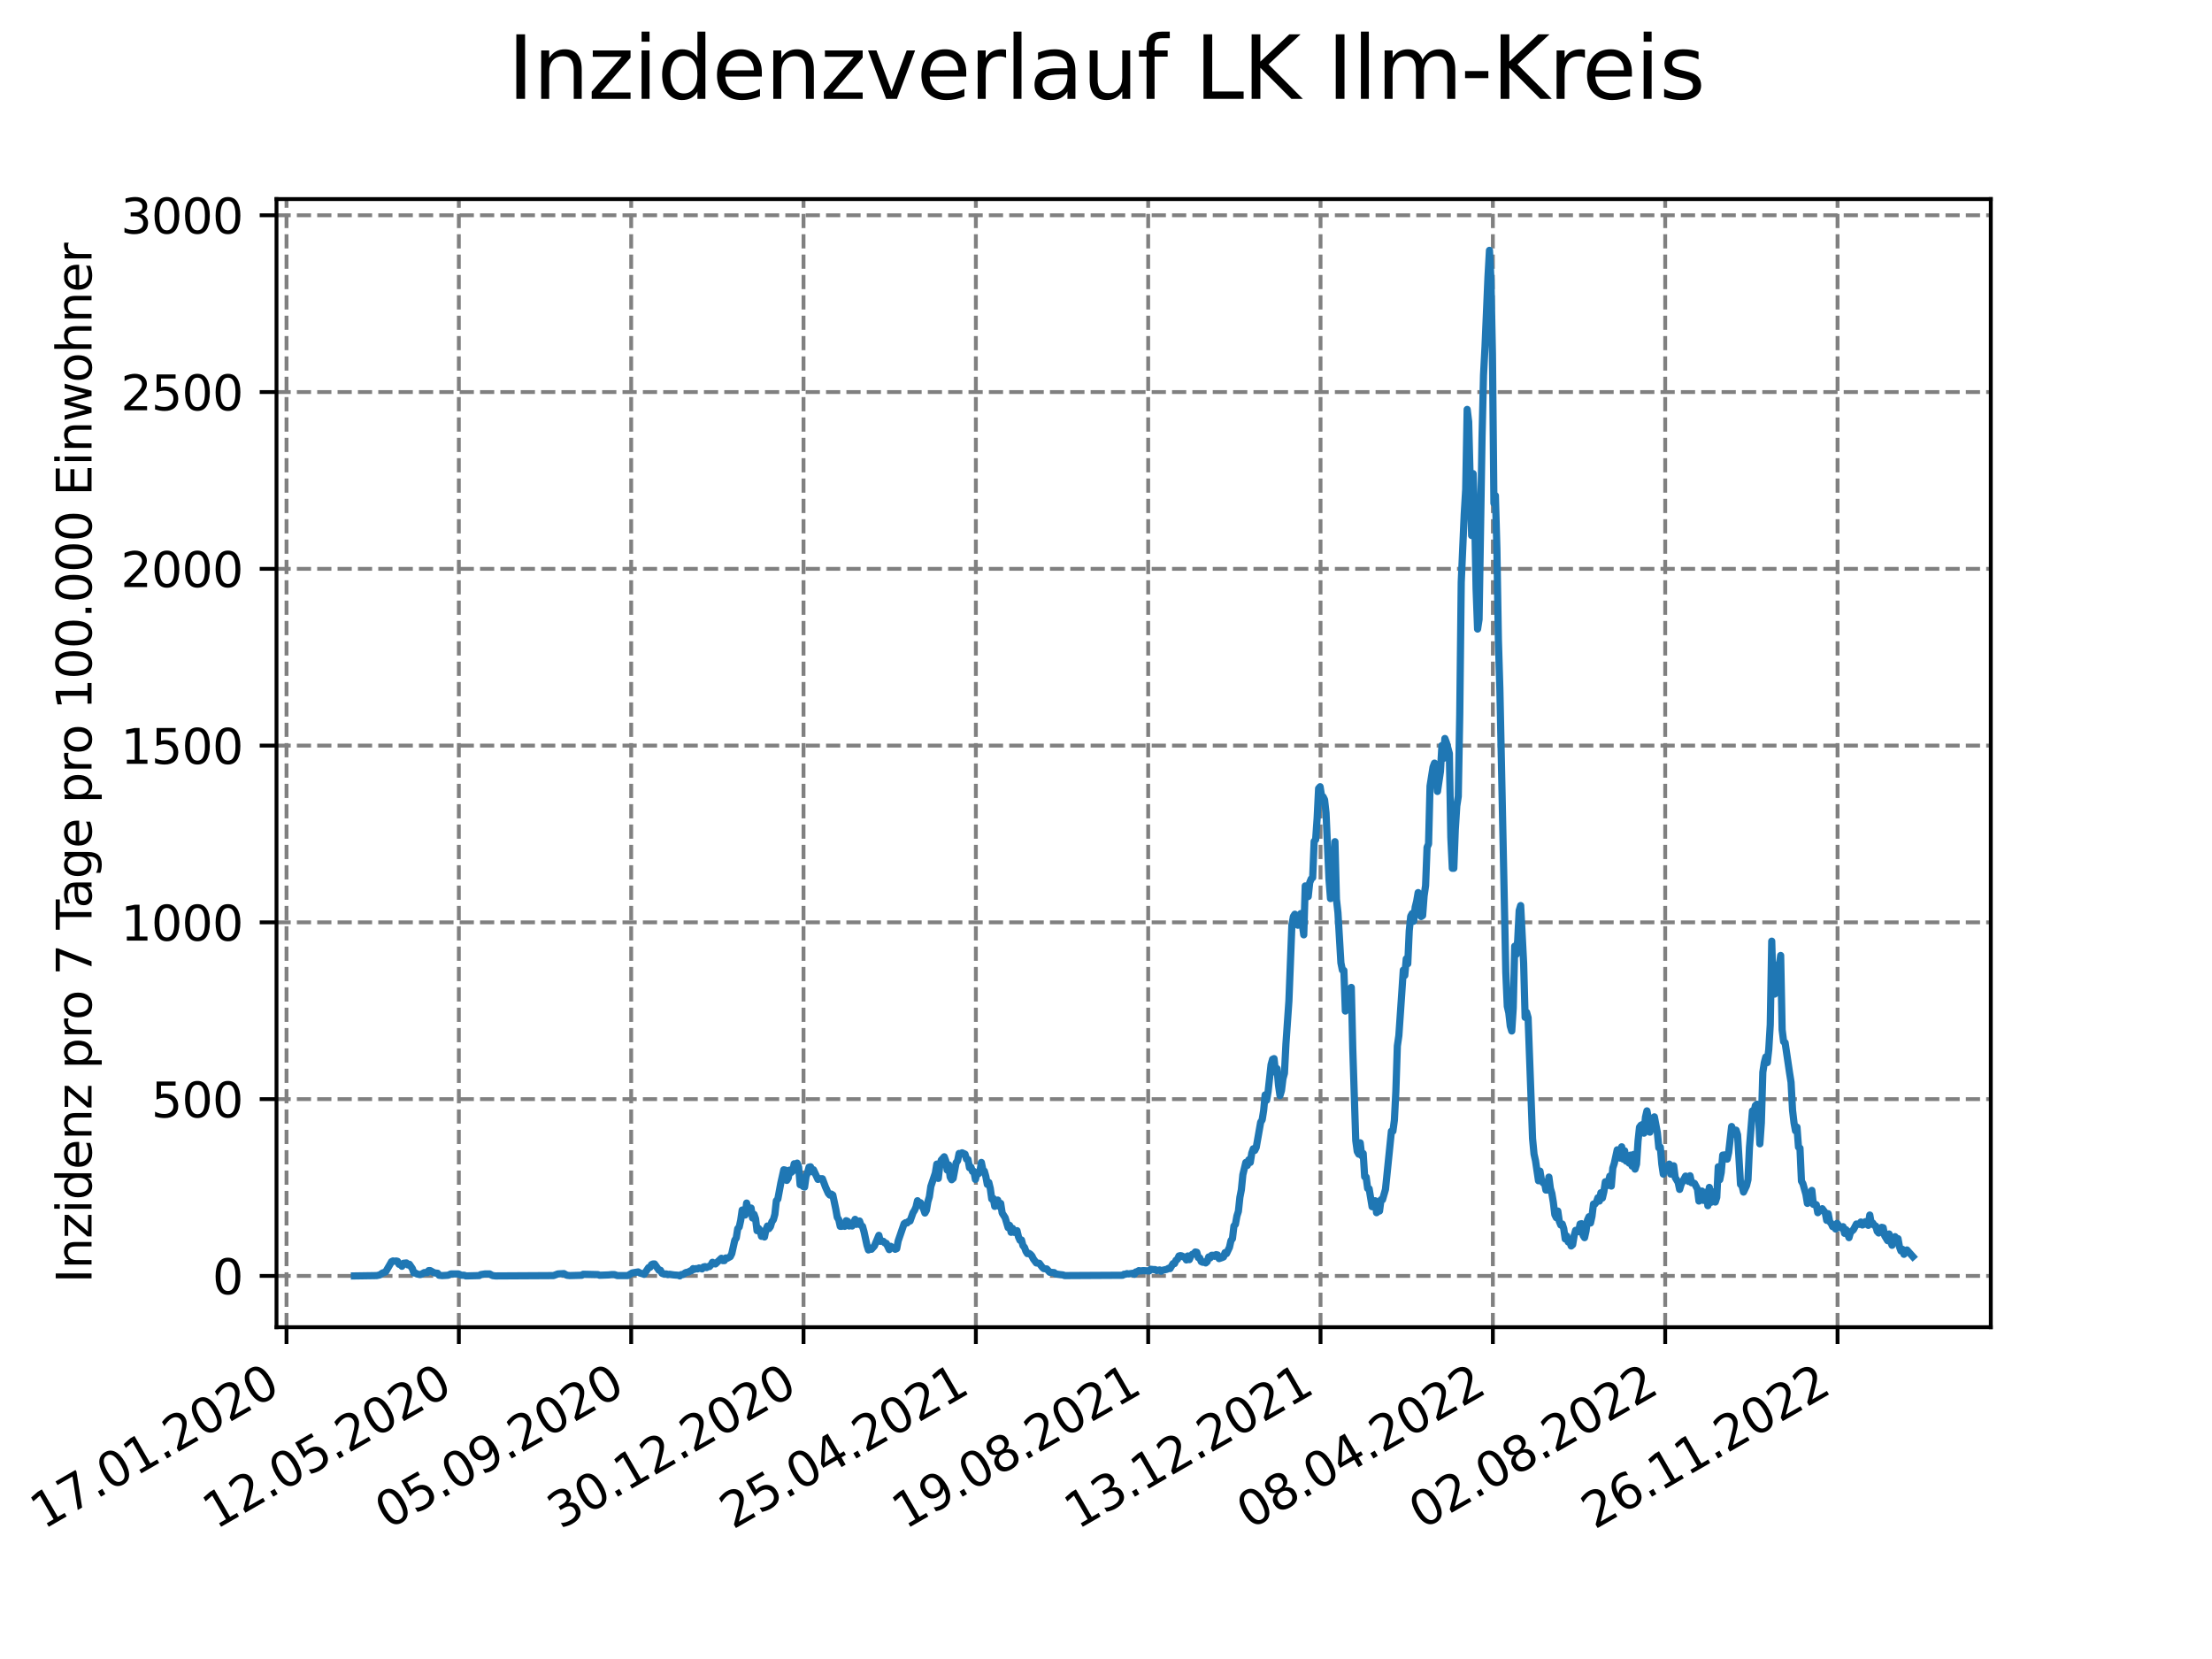 <?xml version="1.0" encoding="utf-8" standalone="no"?>
<!DOCTYPE svg PUBLIC "-//W3C//DTD SVG 1.1//EN"
  "http://www.w3.org/Graphics/SVG/1.1/DTD/svg11.dtd">
<svg xmlns:xlink="http://www.w3.org/1999/xlink" width="460.8pt" height="345.6pt" viewBox="0 0 460.8 345.6" xmlns="http://www.w3.org/2000/svg" version="1.1">
 <defs>
  <style type="text/css">*{stroke-linejoin: round; stroke-linecap: butt}</style>
 </defs>
 <g id="figure_1">
  <g id="patch_1">
   <path d="M 0 345.6 
L 460.8 345.6 
L 460.8 0 
L 0 0 
z
" style="fill: #ffffff"/>
  </g>
  <g id="axes_1">
   <g id="patch_2">
    <path d="M 57.6 276.48 
L 414.72 276.48 
L 414.72 41.472 
L 57.6 41.472 
z
" style="fill: #ffffff"/>
   </g>
   <g id="matplotlib.axis_1">
    <g id="xtick_1">
     <g id="line2d_1">
      <path d="M 59.686 276.48 
L 59.686 41.472 
" clip-path="url(#pcde42448ff)" style="fill: none; stroke-dasharray: 2.96,1.28; stroke-dashoffset: 0; stroke: #808080; stroke-width: 0.8"/>
     </g>
     <g id="line2d_2">
      <defs>
       <path id="m18606e25ff" d="M 0 0 
L 0 3.5 
" style="stroke: #000000; stroke-width: 0.8"/>
      </defs>
      <g>
       <use xlink:href="#m18606e25ff" x="59.686" y="276.48" style="stroke: #000000; stroke-width: 0.8"/>
      </g>
     </g>
     <g id="text_1">
      <!-- 17.01.2020 -->
      <g transform="translate(9.061 318.689) rotate(-30) scale(0.1 -0.1)">
       <defs>
        <path id="DejaVuSans-31" d="M 794 531 
L 1825 531 
L 1825 4091 
L 703 3866 
L 703 4441 
L 1819 4666 
L 2450 4666 
L 2450 531 
L 3481 531 
L 3481 0 
L 794 0 
L 794 531 
z
" transform="scale(0.016)"/>
        <path id="DejaVuSans-37" d="M 525 4666 
L 3525 4666 
L 3525 4397 
L 1831 0 
L 1172 0 
L 2766 4134 
L 525 4134 
L 525 4666 
z
" transform="scale(0.016)"/>
        <path id="DejaVuSans-2e" d="M 684 794 
L 1344 794 
L 1344 0 
L 684 0 
L 684 794 
z
" transform="scale(0.016)"/>
        <path id="DejaVuSans-30" d="M 2034 4250 
Q 1547 4250 1301 3770 
Q 1056 3291 1056 2328 
Q 1056 1369 1301 889 
Q 1547 409 2034 409 
Q 2525 409 2770 889 
Q 3016 1369 3016 2328 
Q 3016 3291 2770 3770 
Q 2525 4250 2034 4250 
z
M 2034 4750 
Q 2819 4750 3233 4129 
Q 3647 3509 3647 2328 
Q 3647 1150 3233 529 
Q 2819 -91 2034 -91 
Q 1250 -91 836 529 
Q 422 1150 422 2328 
Q 422 3509 836 4129 
Q 1250 4750 2034 4750 
z
" transform="scale(0.016)"/>
        <path id="DejaVuSans-32" d="M 1228 531 
L 3431 531 
L 3431 0 
L 469 0 
L 469 531 
Q 828 903 1448 1529 
Q 2069 2156 2228 2338 
Q 2531 2678 2651 2914 
Q 2772 3150 2772 3378 
Q 2772 3750 2511 3984 
Q 2250 4219 1831 4219 
Q 1534 4219 1204 4116 
Q 875 4013 500 3803 
L 500 4441 
Q 881 4594 1212 4672 
Q 1544 4750 1819 4750 
Q 2544 4750 2975 4387 
Q 3406 4025 3406 3419 
Q 3406 3131 3298 2873 
Q 3191 2616 2906 2266 
Q 2828 2175 2409 1742 
Q 1991 1309 1228 531 
z
" transform="scale(0.016)"/>
       </defs>
       <use xlink:href="#DejaVuSans-31"/>
       <use xlink:href="#DejaVuSans-37" x="63.623"/>
       <use xlink:href="#DejaVuSans-2e" x="127.246"/>
       <use xlink:href="#DejaVuSans-30" x="159.033"/>
       <use xlink:href="#DejaVuSans-31" x="222.656"/>
       <use xlink:href="#DejaVuSans-2e" x="286.279"/>
       <use xlink:href="#DejaVuSans-32" x="318.066"/>
       <use xlink:href="#DejaVuSans-30" x="381.689"/>
       <use xlink:href="#DejaVuSans-32" x="445.312"/>
       <use xlink:href="#DejaVuSans-30" x="508.936"/>
      </g>
     </g>
    </g>
    <g id="xtick_2">
     <g id="line2d_3">
      <path d="M 95.587 276.48 
L 95.587 41.472 
" clip-path="url(#pcde42448ff)" style="fill: none; stroke-dasharray: 2.96,1.28; stroke-dashoffset: 0; stroke: #808080; stroke-width: 0.8"/>
     </g>
     <g id="line2d_4">
      <g>
       <use xlink:href="#m18606e25ff" x="95.587" y="276.48" style="stroke: #000000; stroke-width: 0.8"/>
      </g>
     </g>
     <g id="text_2">
      <!-- 12.05.2020 -->
      <g transform="translate(44.962 318.689) rotate(-30) scale(0.1 -0.1)">
       <defs>
        <path id="DejaVuSans-35" d="M 691 4666 
L 3169 4666 
L 3169 4134 
L 1269 4134 
L 1269 2991 
Q 1406 3038 1543 3061 
Q 1681 3084 1819 3084 
Q 2600 3084 3056 2656 
Q 3513 2228 3513 1497 
Q 3513 744 3044 326 
Q 2575 -91 1722 -91 
Q 1428 -91 1123 -41 
Q 819 9 494 109 
L 494 744 
Q 775 591 1075 516 
Q 1375 441 1709 441 
Q 2250 441 2565 725 
Q 2881 1009 2881 1497 
Q 2881 1984 2565 2268 
Q 2250 2553 1709 2553 
Q 1456 2553 1204 2497 
Q 953 2441 691 2322 
L 691 4666 
z
" transform="scale(0.016)"/>
       </defs>
       <use xlink:href="#DejaVuSans-31"/>
       <use xlink:href="#DejaVuSans-32" x="63.623"/>
       <use xlink:href="#DejaVuSans-2e" x="127.246"/>
       <use xlink:href="#DejaVuSans-30" x="159.033"/>
       <use xlink:href="#DejaVuSans-35" x="222.656"/>
       <use xlink:href="#DejaVuSans-2e" x="286.279"/>
       <use xlink:href="#DejaVuSans-32" x="318.066"/>
       <use xlink:href="#DejaVuSans-30" x="381.689"/>
       <use xlink:href="#DejaVuSans-32" x="445.312"/>
       <use xlink:href="#DejaVuSans-30" x="508.936"/>
      </g>
     </g>
    </g>
    <g id="xtick_3">
     <g id="line2d_5">
      <path d="M 131.488 276.48 
L 131.488 41.472 
" clip-path="url(#pcde42448ff)" style="fill: none; stroke-dasharray: 2.96,1.28; stroke-dashoffset: 0; stroke: #808080; stroke-width: 0.8"/>
     </g>
     <g id="line2d_6">
      <g>
       <use xlink:href="#m18606e25ff" x="131.488" y="276.48" style="stroke: #000000; stroke-width: 0.8"/>
      </g>
     </g>
     <g id="text_3">
      <!-- 05.09.2020 -->
      <g transform="translate(80.863 318.689) rotate(-30) scale(0.1 -0.1)">
       <defs>
        <path id="DejaVuSans-39" d="M 703 97 
L 703 672 
Q 941 559 1184 500 
Q 1428 441 1663 441 
Q 2288 441 2617 861 
Q 2947 1281 2994 2138 
Q 2813 1869 2534 1725 
Q 2256 1581 1919 1581 
Q 1219 1581 811 2004 
Q 403 2428 403 3163 
Q 403 3881 828 4315 
Q 1253 4750 1959 4750 
Q 2769 4750 3195 4129 
Q 3622 3509 3622 2328 
Q 3622 1225 3098 567 
Q 2575 -91 1691 -91 
Q 1453 -91 1209 -44 
Q 966 3 703 97 
z
M 1959 2075 
Q 2384 2075 2632 2365 
Q 2881 2656 2881 3163 
Q 2881 3666 2632 3958 
Q 2384 4250 1959 4250 
Q 1534 4250 1286 3958 
Q 1038 3666 1038 3163 
Q 1038 2656 1286 2365 
Q 1534 2075 1959 2075 
z
" transform="scale(0.016)"/>
       </defs>
       <use xlink:href="#DejaVuSans-30"/>
       <use xlink:href="#DejaVuSans-35" x="63.623"/>
       <use xlink:href="#DejaVuSans-2e" x="127.246"/>
       <use xlink:href="#DejaVuSans-30" x="159.033"/>
       <use xlink:href="#DejaVuSans-39" x="222.656"/>
       <use xlink:href="#DejaVuSans-2e" x="286.279"/>
       <use xlink:href="#DejaVuSans-32" x="318.066"/>
       <use xlink:href="#DejaVuSans-30" x="381.689"/>
       <use xlink:href="#DejaVuSans-32" x="445.312"/>
       <use xlink:href="#DejaVuSans-30" x="508.936"/>
      </g>
     </g>
    </g>
    <g id="xtick_4">
     <g id="line2d_7">
      <path d="M 167.389 276.48 
L 167.389 41.472 
" clip-path="url(#pcde42448ff)" style="fill: none; stroke-dasharray: 2.96,1.28; stroke-dashoffset: 0; stroke: #808080; stroke-width: 0.8"/>
     </g>
     <g id="line2d_8">
      <g>
       <use xlink:href="#m18606e25ff" x="167.389" y="276.48" style="stroke: #000000; stroke-width: 0.8"/>
      </g>
     </g>
     <g id="text_4">
      <!-- 30.12.2020 -->
      <g transform="translate(116.764 318.689) rotate(-30) scale(0.1 -0.1)">
       <defs>
        <path id="DejaVuSans-33" d="M 2597 2516 
Q 3050 2419 3304 2112 
Q 3559 1806 3559 1356 
Q 3559 666 3084 287 
Q 2609 -91 1734 -91 
Q 1441 -91 1130 -33 
Q 819 25 488 141 
L 488 750 
Q 750 597 1062 519 
Q 1375 441 1716 441 
Q 2309 441 2620 675 
Q 2931 909 2931 1356 
Q 2931 1769 2642 2001 
Q 2353 2234 1838 2234 
L 1294 2234 
L 1294 2753 
L 1863 2753 
Q 2328 2753 2575 2939 
Q 2822 3125 2822 3475 
Q 2822 3834 2567 4026 
Q 2313 4219 1838 4219 
Q 1578 4219 1281 4162 
Q 984 4106 628 3988 
L 628 4550 
Q 988 4650 1302 4700 
Q 1616 4750 1894 4750 
Q 2613 4750 3031 4423 
Q 3450 4097 3450 3541 
Q 3450 3153 3228 2886 
Q 3006 2619 2597 2516 
z
" transform="scale(0.016)"/>
       </defs>
       <use xlink:href="#DejaVuSans-33"/>
       <use xlink:href="#DejaVuSans-30" x="63.623"/>
       <use xlink:href="#DejaVuSans-2e" x="127.246"/>
       <use xlink:href="#DejaVuSans-31" x="159.033"/>
       <use xlink:href="#DejaVuSans-32" x="222.656"/>
       <use xlink:href="#DejaVuSans-2e" x="286.279"/>
       <use xlink:href="#DejaVuSans-32" x="318.066"/>
       <use xlink:href="#DejaVuSans-30" x="381.689"/>
       <use xlink:href="#DejaVuSans-32" x="445.312"/>
       <use xlink:href="#DejaVuSans-30" x="508.936"/>
      </g>
     </g>
    </g>
    <g id="xtick_5">
     <g id="line2d_9">
      <path d="M 203.29 276.48 
L 203.29 41.472 
" clip-path="url(#pcde42448ff)" style="fill: none; stroke-dasharray: 2.96,1.28; stroke-dashoffset: 0; stroke: #808080; stroke-width: 0.8"/>
     </g>
     <g id="line2d_10">
      <g>
       <use xlink:href="#m18606e25ff" x="203.29" y="276.48" style="stroke: #000000; stroke-width: 0.8"/>
      </g>
     </g>
     <g id="text_5">
      <!-- 25.04.2021 -->
      <g transform="translate(152.664 318.689) rotate(-30) scale(0.1 -0.1)">
       <defs>
        <path id="DejaVuSans-34" d="M 2419 4116 
L 825 1625 
L 2419 1625 
L 2419 4116 
z
M 2253 4666 
L 3047 4666 
L 3047 1625 
L 3713 1625 
L 3713 1100 
L 3047 1100 
L 3047 0 
L 2419 0 
L 2419 1100 
L 313 1100 
L 313 1709 
L 2253 4666 
z
" transform="scale(0.016)"/>
       </defs>
       <use xlink:href="#DejaVuSans-32"/>
       <use xlink:href="#DejaVuSans-35" x="63.623"/>
       <use xlink:href="#DejaVuSans-2e" x="127.246"/>
       <use xlink:href="#DejaVuSans-30" x="159.033"/>
       <use xlink:href="#DejaVuSans-34" x="222.656"/>
       <use xlink:href="#DejaVuSans-2e" x="286.279"/>
       <use xlink:href="#DejaVuSans-32" x="318.066"/>
       <use xlink:href="#DejaVuSans-30" x="381.689"/>
       <use xlink:href="#DejaVuSans-32" x="445.312"/>
       <use xlink:href="#DejaVuSans-31" x="508.936"/>
      </g>
     </g>
    </g>
    <g id="xtick_6">
     <g id="line2d_11">
      <path d="M 239.19 276.48 
L 239.19 41.472 
" clip-path="url(#pcde42448ff)" style="fill: none; stroke-dasharray: 2.96,1.28; stroke-dashoffset: 0; stroke: #808080; stroke-width: 0.8"/>
     </g>
     <g id="line2d_12">
      <g>
       <use xlink:href="#m18606e25ff" x="239.19" y="276.48" style="stroke: #000000; stroke-width: 0.8"/>
      </g>
     </g>
     <g id="text_6">
      <!-- 19.08.2021 -->
      <g transform="translate(188.565 318.689) rotate(-30) scale(0.1 -0.1)">
       <defs>
        <path id="DejaVuSans-38" d="M 2034 2216 
Q 1584 2216 1326 1975 
Q 1069 1734 1069 1313 
Q 1069 891 1326 650 
Q 1584 409 2034 409 
Q 2484 409 2743 651 
Q 3003 894 3003 1313 
Q 3003 1734 2745 1975 
Q 2488 2216 2034 2216 
z
M 1403 2484 
Q 997 2584 770 2862 
Q 544 3141 544 3541 
Q 544 4100 942 4425 
Q 1341 4750 2034 4750 
Q 2731 4750 3128 4425 
Q 3525 4100 3525 3541 
Q 3525 3141 3298 2862 
Q 3072 2584 2669 2484 
Q 3125 2378 3379 2068 
Q 3634 1759 3634 1313 
Q 3634 634 3220 271 
Q 2806 -91 2034 -91 
Q 1263 -91 848 271 
Q 434 634 434 1313 
Q 434 1759 690 2068 
Q 947 2378 1403 2484 
z
M 1172 3481 
Q 1172 3119 1398 2916 
Q 1625 2713 2034 2713 
Q 2441 2713 2670 2916 
Q 2900 3119 2900 3481 
Q 2900 3844 2670 4047 
Q 2441 4250 2034 4250 
Q 1625 4250 1398 4047 
Q 1172 3844 1172 3481 
z
" transform="scale(0.016)"/>
       </defs>
       <use xlink:href="#DejaVuSans-31"/>
       <use xlink:href="#DejaVuSans-39" x="63.623"/>
       <use xlink:href="#DejaVuSans-2e" x="127.246"/>
       <use xlink:href="#DejaVuSans-30" x="159.033"/>
       <use xlink:href="#DejaVuSans-38" x="222.656"/>
       <use xlink:href="#DejaVuSans-2e" x="286.279"/>
       <use xlink:href="#DejaVuSans-32" x="318.066"/>
       <use xlink:href="#DejaVuSans-30" x="381.689"/>
       <use xlink:href="#DejaVuSans-32" x="445.312"/>
       <use xlink:href="#DejaVuSans-31" x="508.936"/>
      </g>
     </g>
    </g>
    <g id="xtick_7">
     <g id="line2d_13">
      <path d="M 275.091 276.48 
L 275.091 41.472 
" clip-path="url(#pcde42448ff)" style="fill: none; stroke-dasharray: 2.96,1.28; stroke-dashoffset: 0; stroke: #808080; stroke-width: 0.8"/>
     </g>
     <g id="line2d_14">
      <g>
       <use xlink:href="#m18606e25ff" x="275.091" y="276.48" style="stroke: #000000; stroke-width: 0.8"/>
      </g>
     </g>
     <g id="text_7">
      <!-- 13.12.2021 -->
      <g transform="translate(224.466 318.689) rotate(-30) scale(0.1 -0.1)">
       <use xlink:href="#DejaVuSans-31"/>
       <use xlink:href="#DejaVuSans-33" x="63.623"/>
       <use xlink:href="#DejaVuSans-2e" x="127.246"/>
       <use xlink:href="#DejaVuSans-31" x="159.033"/>
       <use xlink:href="#DejaVuSans-32" x="222.656"/>
       <use xlink:href="#DejaVuSans-2e" x="286.279"/>
       <use xlink:href="#DejaVuSans-32" x="318.066"/>
       <use xlink:href="#DejaVuSans-30" x="381.689"/>
       <use xlink:href="#DejaVuSans-32" x="445.312"/>
       <use xlink:href="#DejaVuSans-31" x="508.936"/>
      </g>
     </g>
    </g>
    <g id="xtick_8">
     <g id="line2d_15">
      <path d="M 310.992 276.48 
L 310.992 41.472 
" clip-path="url(#pcde42448ff)" style="fill: none; stroke-dasharray: 2.96,1.28; stroke-dashoffset: 0; stroke: #808080; stroke-width: 0.8"/>
     </g>
     <g id="line2d_16">
      <g>
       <use xlink:href="#m18606e25ff" x="310.992" y="276.48" style="stroke: #000000; stroke-width: 0.8"/>
      </g>
     </g>
     <g id="text_8">
      <!-- 08.04.2022 -->
      <g transform="translate(260.367 318.689) rotate(-30) scale(0.1 -0.1)">
       <use xlink:href="#DejaVuSans-30"/>
       <use xlink:href="#DejaVuSans-38" x="63.623"/>
       <use xlink:href="#DejaVuSans-2e" x="127.246"/>
       <use xlink:href="#DejaVuSans-30" x="159.033"/>
       <use xlink:href="#DejaVuSans-34" x="222.656"/>
       <use xlink:href="#DejaVuSans-2e" x="286.279"/>
       <use xlink:href="#DejaVuSans-32" x="318.066"/>
       <use xlink:href="#DejaVuSans-30" x="381.689"/>
       <use xlink:href="#DejaVuSans-32" x="445.312"/>
       <use xlink:href="#DejaVuSans-32" x="508.936"/>
      </g>
     </g>
    </g>
    <g id="xtick_9">
     <g id="line2d_17">
      <path d="M 346.893 276.48 
L 346.893 41.472 
" clip-path="url(#pcde42448ff)" style="fill: none; stroke-dasharray: 2.96,1.28; stroke-dashoffset: 0; stroke: #808080; stroke-width: 0.8"/>
     </g>
     <g id="line2d_18">
      <g>
       <use xlink:href="#m18606e25ff" x="346.893" y="276.48" style="stroke: #000000; stroke-width: 0.8"/>
      </g>
     </g>
     <g id="text_9">
      <!-- 02.08.2022 -->
      <g transform="translate(296.268 318.689) rotate(-30) scale(0.1 -0.1)">
       <use xlink:href="#DejaVuSans-30"/>
       <use xlink:href="#DejaVuSans-32" x="63.623"/>
       <use xlink:href="#DejaVuSans-2e" x="127.246"/>
       <use xlink:href="#DejaVuSans-30" x="159.033"/>
       <use xlink:href="#DejaVuSans-38" x="222.656"/>
       <use xlink:href="#DejaVuSans-2e" x="286.279"/>
       <use xlink:href="#DejaVuSans-32" x="318.066"/>
       <use xlink:href="#DejaVuSans-30" x="381.689"/>
       <use xlink:href="#DejaVuSans-32" x="445.312"/>
       <use xlink:href="#DejaVuSans-32" x="508.936"/>
      </g>
     </g>
    </g>
    <g id="xtick_10">
     <g id="line2d_19">
      <path d="M 382.794 276.48 
L 382.794 41.472 
" clip-path="url(#pcde42448ff)" style="fill: none; stroke-dasharray: 2.96,1.28; stroke-dashoffset: 0; stroke: #808080; stroke-width: 0.8"/>
     </g>
     <g id="line2d_20">
      <g>
       <use xlink:href="#m18606e25ff" x="382.794" y="276.48" style="stroke: #000000; stroke-width: 0.8"/>
      </g>
     </g>
     <g id="text_10">
      <!-- 26.11.2022 -->
      <g transform="translate(332.168 318.689) rotate(-30) scale(0.1 -0.1)">
       <defs>
        <path id="DejaVuSans-36" d="M 2113 2584 
Q 1688 2584 1439 2293 
Q 1191 2003 1191 1497 
Q 1191 994 1439 701 
Q 1688 409 2113 409 
Q 2538 409 2786 701 
Q 3034 994 3034 1497 
Q 3034 2003 2786 2293 
Q 2538 2584 2113 2584 
z
M 3366 4563 
L 3366 3988 
Q 3128 4100 2886 4159 
Q 2644 4219 2406 4219 
Q 1781 4219 1451 3797 
Q 1122 3375 1075 2522 
Q 1259 2794 1537 2939 
Q 1816 3084 2150 3084 
Q 2853 3084 3261 2657 
Q 3669 2231 3669 1497 
Q 3669 778 3244 343 
Q 2819 -91 2113 -91 
Q 1303 -91 875 529 
Q 447 1150 447 2328 
Q 447 3434 972 4092 
Q 1497 4750 2381 4750 
Q 2619 4750 2861 4703 
Q 3103 4656 3366 4563 
z
" transform="scale(0.016)"/>
       </defs>
       <use xlink:href="#DejaVuSans-32"/>
       <use xlink:href="#DejaVuSans-36" x="63.623"/>
       <use xlink:href="#DejaVuSans-2e" x="127.246"/>
       <use xlink:href="#DejaVuSans-31" x="159.033"/>
       <use xlink:href="#DejaVuSans-31" x="222.656"/>
       <use xlink:href="#DejaVuSans-2e" x="286.279"/>
       <use xlink:href="#DejaVuSans-32" x="318.066"/>
       <use xlink:href="#DejaVuSans-30" x="381.689"/>
       <use xlink:href="#DejaVuSans-32" x="445.312"/>
       <use xlink:href="#DejaVuSans-32" x="508.936"/>
      </g>
     </g>
    </g>
   </g>
   <g id="matplotlib.axis_2">
    <g id="ytick_1">
     <g id="line2d_21">
      <path d="M 57.6 265.798 
L 414.72 265.798 
" clip-path="url(#pcde42448ff)" style="fill: none; stroke-dasharray: 2.96,1.28; stroke-dashoffset: 0; stroke: #808080; stroke-width: 0.8"/>
     </g>
     <g id="line2d_22">
      <defs>
       <path id="m4f6ae32040" d="M 0 0 
L -3.5 0 
" style="stroke: #000000; stroke-width: 0.8"/>
      </defs>
      <g>
       <use xlink:href="#m4f6ae32040" x="57.6" y="265.798" style="stroke: #000000; stroke-width: 0.8"/>
      </g>
     </g>
     <g id="text_11">
      <!-- 0 -->
      <g transform="translate(44.237 269.597) scale(0.1 -0.1)">
       <use xlink:href="#DejaVuSans-30"/>
      </g>
     </g>
    </g>
    <g id="ytick_2">
     <g id="line2d_23">
      <path d="M 57.6 228.972 
L 414.72 228.972 
" clip-path="url(#pcde42448ff)" style="fill: none; stroke-dasharray: 2.96,1.28; stroke-dashoffset: 0; stroke: #808080; stroke-width: 0.8"/>
     </g>
     <g id="line2d_24">
      <g>
       <use xlink:href="#m4f6ae32040" x="57.6" y="228.972" style="stroke: #000000; stroke-width: 0.8"/>
      </g>
     </g>
     <g id="text_12">
      <!-- 500 -->
      <g transform="translate(31.512 232.771) scale(0.1 -0.1)">
       <use xlink:href="#DejaVuSans-35"/>
       <use xlink:href="#DejaVuSans-30" x="63.623"/>
       <use xlink:href="#DejaVuSans-30" x="127.246"/>
      </g>
     </g>
    </g>
    <g id="ytick_3">
     <g id="line2d_25">
      <path d="M 57.6 192.146 
L 414.72 192.146 
" clip-path="url(#pcde42448ff)" style="fill: none; stroke-dasharray: 2.96,1.28; stroke-dashoffset: 0; stroke: #808080; stroke-width: 0.8"/>
     </g>
     <g id="line2d_26">
      <g>
       <use xlink:href="#m4f6ae32040" x="57.6" y="192.146" style="stroke: #000000; stroke-width: 0.8"/>
      </g>
     </g>
     <g id="text_13">
      <!-- 1000 -->
      <g transform="translate(25.15 195.945) scale(0.1 -0.1)">
       <use xlink:href="#DejaVuSans-31"/>
       <use xlink:href="#DejaVuSans-30" x="63.623"/>
       <use xlink:href="#DejaVuSans-30" x="127.246"/>
       <use xlink:href="#DejaVuSans-30" x="190.869"/>
      </g>
     </g>
    </g>
    <g id="ytick_4">
     <g id="line2d_27">
      <path d="M 57.6 155.32 
L 414.72 155.32 
" clip-path="url(#pcde42448ff)" style="fill: none; stroke-dasharray: 2.96,1.28; stroke-dashoffset: 0; stroke: #808080; stroke-width: 0.8"/>
     </g>
     <g id="line2d_28">
      <g>
       <use xlink:href="#m4f6ae32040" x="57.6" y="155.32" style="stroke: #000000; stroke-width: 0.8"/>
      </g>
     </g>
     <g id="text_14">
      <!-- 1500 -->
      <g transform="translate(25.15 159.12) scale(0.1 -0.1)">
       <use xlink:href="#DejaVuSans-31"/>
       <use xlink:href="#DejaVuSans-35" x="63.623"/>
       <use xlink:href="#DejaVuSans-30" x="127.246"/>
       <use xlink:href="#DejaVuSans-30" x="190.869"/>
      </g>
     </g>
    </g>
    <g id="ytick_5">
     <g id="line2d_29">
      <path d="M 57.6 118.495 
L 414.72 118.495 
" clip-path="url(#pcde42448ff)" style="fill: none; stroke-dasharray: 2.96,1.28; stroke-dashoffset: 0; stroke: #808080; stroke-width: 0.8"/>
     </g>
     <g id="line2d_30">
      <g>
       <use xlink:href="#m4f6ae32040" x="57.6" y="118.495" style="stroke: #000000; stroke-width: 0.8"/>
      </g>
     </g>
     <g id="text_15">
      <!-- 2000 -->
      <g transform="translate(25.15 122.294) scale(0.1 -0.1)">
       <use xlink:href="#DejaVuSans-32"/>
       <use xlink:href="#DejaVuSans-30" x="63.623"/>
       <use xlink:href="#DejaVuSans-30" x="127.246"/>
       <use xlink:href="#DejaVuSans-30" x="190.869"/>
      </g>
     </g>
    </g>
    <g id="ytick_6">
     <g id="line2d_31">
      <path d="M 57.6 81.669 
L 414.72 81.669 
" clip-path="url(#pcde42448ff)" style="fill: none; stroke-dasharray: 2.96,1.28; stroke-dashoffset: 0; stroke: #808080; stroke-width: 0.8"/>
     </g>
     <g id="line2d_32">
      <g>
       <use xlink:href="#m4f6ae32040" x="57.6" y="81.669" style="stroke: #000000; stroke-width: 0.8"/>
      </g>
     </g>
     <g id="text_16">
      <!-- 2500 -->
      <g transform="translate(25.15 85.468) scale(0.1 -0.1)">
       <use xlink:href="#DejaVuSans-32"/>
       <use xlink:href="#DejaVuSans-35" x="63.623"/>
       <use xlink:href="#DejaVuSans-30" x="127.246"/>
       <use xlink:href="#DejaVuSans-30" x="190.869"/>
      </g>
     </g>
    </g>
    <g id="ytick_7">
     <g id="line2d_33">
      <path d="M 57.6 44.843 
L 414.72 44.843 
" clip-path="url(#pcde42448ff)" style="fill: none; stroke-dasharray: 2.96,1.28; stroke-dashoffset: 0; stroke: #808080; stroke-width: 0.8"/>
     </g>
     <g id="line2d_34">
      <g>
       <use xlink:href="#m4f6ae32040" x="57.6" y="44.843" style="stroke: #000000; stroke-width: 0.8"/>
      </g>
     </g>
     <g id="text_17">
      <!-- 3000 -->
      <g transform="translate(25.15 48.642) scale(0.1 -0.1)">
       <use xlink:href="#DejaVuSans-33"/>
       <use xlink:href="#DejaVuSans-30" x="63.623"/>
       <use xlink:href="#DejaVuSans-30" x="127.246"/>
       <use xlink:href="#DejaVuSans-30" x="190.869"/>
      </g>
     </g>
    </g>
    <g id="text_18">
     <!-- Inzidenz pro 7 Tage pro 100.000 Einwohner -->
     <g transform="translate(19.07 267.301) rotate(-90) scale(0.1 -0.1)">
      <defs>
       <path id="DejaVuSans-49" d="M 628 4666 
L 1259 4666 
L 1259 0 
L 628 0 
L 628 4666 
z
" transform="scale(0.016)"/>
       <path id="DejaVuSans-6e" d="M 3513 2113 
L 3513 0 
L 2938 0 
L 2938 2094 
Q 2938 2591 2744 2837 
Q 2550 3084 2163 3084 
Q 1697 3084 1428 2787 
Q 1159 2491 1159 1978 
L 1159 0 
L 581 0 
L 581 3500 
L 1159 3500 
L 1159 2956 
Q 1366 3272 1645 3428 
Q 1925 3584 2291 3584 
Q 2894 3584 3203 3211 
Q 3513 2838 3513 2113 
z
" transform="scale(0.016)"/>
       <path id="DejaVuSans-7a" d="M 353 3500 
L 3084 3500 
L 3084 2975 
L 922 459 
L 3084 459 
L 3084 0 
L 275 0 
L 275 525 
L 2438 3041 
L 353 3041 
L 353 3500 
z
" transform="scale(0.016)"/>
       <path id="DejaVuSans-69" d="M 603 3500 
L 1178 3500 
L 1178 0 
L 603 0 
L 603 3500 
z
M 603 4863 
L 1178 4863 
L 1178 4134 
L 603 4134 
L 603 4863 
z
" transform="scale(0.016)"/>
       <path id="DejaVuSans-64" d="M 2906 2969 
L 2906 4863 
L 3481 4863 
L 3481 0 
L 2906 0 
L 2906 525 
Q 2725 213 2448 61 
Q 2172 -91 1784 -91 
Q 1150 -91 751 415 
Q 353 922 353 1747 
Q 353 2572 751 3078 
Q 1150 3584 1784 3584 
Q 2172 3584 2448 3432 
Q 2725 3281 2906 2969 
z
M 947 1747 
Q 947 1113 1208 752 
Q 1469 391 1925 391 
Q 2381 391 2643 752 
Q 2906 1113 2906 1747 
Q 2906 2381 2643 2742 
Q 2381 3103 1925 3103 
Q 1469 3103 1208 2742 
Q 947 2381 947 1747 
z
" transform="scale(0.016)"/>
       <path id="DejaVuSans-65" d="M 3597 1894 
L 3597 1613 
L 953 1613 
Q 991 1019 1311 708 
Q 1631 397 2203 397 
Q 2534 397 2845 478 
Q 3156 559 3463 722 
L 3463 178 
Q 3153 47 2828 -22 
Q 2503 -91 2169 -91 
Q 1331 -91 842 396 
Q 353 884 353 1716 
Q 353 2575 817 3079 
Q 1281 3584 2069 3584 
Q 2775 3584 3186 3129 
Q 3597 2675 3597 1894 
z
M 3022 2063 
Q 3016 2534 2758 2815 
Q 2500 3097 2075 3097 
Q 1594 3097 1305 2825 
Q 1016 2553 972 2059 
L 3022 2063 
z
" transform="scale(0.016)"/>
       <path id="DejaVuSans-20" transform="scale(0.016)"/>
       <path id="DejaVuSans-70" d="M 1159 525 
L 1159 -1331 
L 581 -1331 
L 581 3500 
L 1159 3500 
L 1159 2969 
Q 1341 3281 1617 3432 
Q 1894 3584 2278 3584 
Q 2916 3584 3314 3078 
Q 3713 2572 3713 1747 
Q 3713 922 3314 415 
Q 2916 -91 2278 -91 
Q 1894 -91 1617 61 
Q 1341 213 1159 525 
z
M 3116 1747 
Q 3116 2381 2855 2742 
Q 2594 3103 2138 3103 
Q 1681 3103 1420 2742 
Q 1159 2381 1159 1747 
Q 1159 1113 1420 752 
Q 1681 391 2138 391 
Q 2594 391 2855 752 
Q 3116 1113 3116 1747 
z
" transform="scale(0.016)"/>
       <path id="DejaVuSans-72" d="M 2631 2963 
Q 2534 3019 2420 3045 
Q 2306 3072 2169 3072 
Q 1681 3072 1420 2755 
Q 1159 2438 1159 1844 
L 1159 0 
L 581 0 
L 581 3500 
L 1159 3500 
L 1159 2956 
Q 1341 3275 1631 3429 
Q 1922 3584 2338 3584 
Q 2397 3584 2469 3576 
Q 2541 3569 2628 3553 
L 2631 2963 
z
" transform="scale(0.016)"/>
       <path id="DejaVuSans-6f" d="M 1959 3097 
Q 1497 3097 1228 2736 
Q 959 2375 959 1747 
Q 959 1119 1226 758 
Q 1494 397 1959 397 
Q 2419 397 2687 759 
Q 2956 1122 2956 1747 
Q 2956 2369 2687 2733 
Q 2419 3097 1959 3097 
z
M 1959 3584 
Q 2709 3584 3137 3096 
Q 3566 2609 3566 1747 
Q 3566 888 3137 398 
Q 2709 -91 1959 -91 
Q 1206 -91 779 398 
Q 353 888 353 1747 
Q 353 2609 779 3096 
Q 1206 3584 1959 3584 
z
" transform="scale(0.016)"/>
       <path id="DejaVuSans-54" d="M -19 4666 
L 3928 4666 
L 3928 4134 
L 2272 4134 
L 2272 0 
L 1638 0 
L 1638 4134 
L -19 4134 
L -19 4666 
z
" transform="scale(0.016)"/>
       <path id="DejaVuSans-61" d="M 2194 1759 
Q 1497 1759 1228 1600 
Q 959 1441 959 1056 
Q 959 750 1161 570 
Q 1363 391 1709 391 
Q 2188 391 2477 730 
Q 2766 1069 2766 1631 
L 2766 1759 
L 2194 1759 
z
M 3341 1997 
L 3341 0 
L 2766 0 
L 2766 531 
Q 2569 213 2275 61 
Q 1981 -91 1556 -91 
Q 1019 -91 701 211 
Q 384 513 384 1019 
Q 384 1609 779 1909 
Q 1175 2209 1959 2209 
L 2766 2209 
L 2766 2266 
Q 2766 2663 2505 2880 
Q 2244 3097 1772 3097 
Q 1472 3097 1187 3025 
Q 903 2953 641 2809 
L 641 3341 
Q 956 3463 1253 3523 
Q 1550 3584 1831 3584 
Q 2591 3584 2966 3190 
Q 3341 2797 3341 1997 
z
" transform="scale(0.016)"/>
       <path id="DejaVuSans-67" d="M 2906 1791 
Q 2906 2416 2648 2759 
Q 2391 3103 1925 3103 
Q 1463 3103 1205 2759 
Q 947 2416 947 1791 
Q 947 1169 1205 825 
Q 1463 481 1925 481 
Q 2391 481 2648 825 
Q 2906 1169 2906 1791 
z
M 3481 434 
Q 3481 -459 3084 -895 
Q 2688 -1331 1869 -1331 
Q 1566 -1331 1297 -1286 
Q 1028 -1241 775 -1147 
L 775 -588 
Q 1028 -725 1275 -790 
Q 1522 -856 1778 -856 
Q 2344 -856 2625 -561 
Q 2906 -266 2906 331 
L 2906 616 
Q 2728 306 2450 153 
Q 2172 0 1784 0 
Q 1141 0 747 490 
Q 353 981 353 1791 
Q 353 2603 747 3093 
Q 1141 3584 1784 3584 
Q 2172 3584 2450 3431 
Q 2728 3278 2906 2969 
L 2906 3500 
L 3481 3500 
L 3481 434 
z
" transform="scale(0.016)"/>
       <path id="DejaVuSans-45" d="M 628 4666 
L 3578 4666 
L 3578 4134 
L 1259 4134 
L 1259 2753 
L 3481 2753 
L 3481 2222 
L 1259 2222 
L 1259 531 
L 3634 531 
L 3634 0 
L 628 0 
L 628 4666 
z
" transform="scale(0.016)"/>
       <path id="DejaVuSans-77" d="M 269 3500 
L 844 3500 
L 1563 769 
L 2278 3500 
L 2956 3500 
L 3675 769 
L 4391 3500 
L 4966 3500 
L 4050 0 
L 3372 0 
L 2619 2869 
L 1863 0 
L 1184 0 
L 269 3500 
z
" transform="scale(0.016)"/>
       <path id="DejaVuSans-68" d="M 3513 2113 
L 3513 0 
L 2938 0 
L 2938 2094 
Q 2938 2591 2744 2837 
Q 2550 3084 2163 3084 
Q 1697 3084 1428 2787 
Q 1159 2491 1159 1978 
L 1159 0 
L 581 0 
L 581 4863 
L 1159 4863 
L 1159 2956 
Q 1366 3272 1645 3428 
Q 1925 3584 2291 3584 
Q 2894 3584 3203 3211 
Q 3513 2838 3513 2113 
z
" transform="scale(0.016)"/>
      </defs>
      <use xlink:href="#DejaVuSans-49"/>
      <use xlink:href="#DejaVuSans-6e" x="29.492"/>
      <use xlink:href="#DejaVuSans-7a" x="92.871"/>
      <use xlink:href="#DejaVuSans-69" x="145.361"/>
      <use xlink:href="#DejaVuSans-64" x="173.145"/>
      <use xlink:href="#DejaVuSans-65" x="236.621"/>
      <use xlink:href="#DejaVuSans-6e" x="298.145"/>
      <use xlink:href="#DejaVuSans-7a" x="361.523"/>
      <use xlink:href="#DejaVuSans-20" x="414.014"/>
      <use xlink:href="#DejaVuSans-70" x="445.801"/>
      <use xlink:href="#DejaVuSans-72" x="509.277"/>
      <use xlink:href="#DejaVuSans-6f" x="548.141"/>
      <use xlink:href="#DejaVuSans-20" x="609.322"/>
      <use xlink:href="#DejaVuSans-37" x="641.109"/>
      <use xlink:href="#DejaVuSans-20" x="704.732"/>
      <use xlink:href="#DejaVuSans-54" x="736.52"/>
      <use xlink:href="#DejaVuSans-61" x="781.104"/>
      <use xlink:href="#DejaVuSans-67" x="842.383"/>
      <use xlink:href="#DejaVuSans-65" x="905.859"/>
      <use xlink:href="#DejaVuSans-20" x="967.383"/>
      <use xlink:href="#DejaVuSans-70" x="999.17"/>
      <use xlink:href="#DejaVuSans-72" x="1062.646"/>
      <use xlink:href="#DejaVuSans-6f" x="1101.51"/>
      <use xlink:href="#DejaVuSans-20" x="1162.691"/>
      <use xlink:href="#DejaVuSans-31" x="1194.479"/>
      <use xlink:href="#DejaVuSans-30" x="1258.102"/>
      <use xlink:href="#DejaVuSans-30" x="1321.725"/>
      <use xlink:href="#DejaVuSans-2e" x="1385.348"/>
      <use xlink:href="#DejaVuSans-30" x="1417.135"/>
      <use xlink:href="#DejaVuSans-30" x="1480.758"/>
      <use xlink:href="#DejaVuSans-30" x="1544.381"/>
      <use xlink:href="#DejaVuSans-20" x="1608.004"/>
      <use xlink:href="#DejaVuSans-45" x="1639.791"/>
      <use xlink:href="#DejaVuSans-69" x="1702.975"/>
      <use xlink:href="#DejaVuSans-6e" x="1730.758"/>
      <use xlink:href="#DejaVuSans-77" x="1794.137"/>
      <use xlink:href="#DejaVuSans-6f" x="1875.924"/>
      <use xlink:href="#DejaVuSans-68" x="1937.105"/>
      <use xlink:href="#DejaVuSans-6e" x="2000.484"/>
      <use xlink:href="#DejaVuSans-65" x="2063.863"/>
      <use xlink:href="#DejaVuSans-72" x="2125.387"/>
     </g>
    </g>
   </g>
   <g id="line2d_35">
    <path d="M 73.833 265.798 
L 78.475 265.728 
L 79.094 265.59 
L 79.713 265.174 
L 80.332 264.966 
L 81.26 263.372 
L 81.57 262.817 
L 81.879 262.678 
L 82.189 262.748 
L 82.498 262.678 
L 82.808 262.748 
L 83.117 263.372 
L 83.427 263.372 
L 83.736 263.788 
L 84.046 263.164 
L 84.665 263.094 
L 84.974 263.51 
L 85.284 263.372 
L 85.903 264.273 
L 86.212 265.174 
L 86.522 265.174 
L 86.831 265.382 
L 87.45 265.521 
L 87.76 265.451 
L 88.379 265.105 
L 88.998 265.105 
L 89.307 264.689 
L 89.617 264.689 
L 90.236 265.035 
L 90.545 265.174 
L 91.164 265.243 
L 91.474 265.659 
L 92.093 265.728 
L 93.331 265.659 
L 93.95 265.382 
L 95.497 265.382 
L 96.116 265.659 
L 96.735 265.659 
L 97.044 265.798 
L 99.83 265.728 
L 100.139 265.521 
L 101.068 265.382 
L 101.996 265.382 
L 102.615 265.728 
L 103.234 265.798 
L 115.304 265.728 
L 116.233 265.382 
L 117.471 265.313 
L 118.09 265.659 
L 118.709 265.728 
L 121.185 265.659 
L 121.494 265.451 
L 124.589 265.521 
L 124.899 265.659 
L 126.755 265.59 
L 127.374 265.521 
L 127.993 265.521 
L 128.612 265.728 
L 130.779 265.728 
L 131.707 265.174 
L 132.945 264.966 
L 133.255 265.174 
L 134.183 265.451 
L 135.112 264.065 
L 135.421 263.996 
L 135.731 263.441 
L 136.04 263.302 
L 136.35 263.302 
L 137.278 264.619 
L 137.588 264.619 
L 137.897 265.243 
L 138.207 265.382 
L 138.826 265.382 
L 139.135 265.521 
L 139.445 265.451 
L 140.373 265.59 
L 141.301 265.659 
L 141.611 265.798 
L 141.92 265.521 
L 142.23 265.521 
L 142.849 265.105 
L 143.468 264.966 
L 143.777 264.758 
L 144.087 264.689 
L 144.396 264.273 
L 144.706 264.411 
L 145.015 264.273 
L 145.325 264.342 
L 145.634 264.134 
L 146.253 264.342 
L 146.563 263.926 
L 146.872 263.857 
L 147.182 264.065 
L 147.491 263.857 
L 147.801 263.857 
L 148.11 263.51 
L 148.42 262.956 
L 149.039 263.302 
L 150.277 262.124 
L 150.586 262.609 
L 150.896 262.609 
L 151.205 262.055 
L 151.515 262.124 
L 152.134 261.777 
L 152.443 261.153 
L 153.062 258.381 
L 153.372 257.895 
L 153.681 255.954 
L 153.991 255.608 
L 154.3 254.221 
L 154.61 252.072 
L 154.919 252.904 
L 155.228 253.112 
L 155.538 250.617 
L 155.847 251.865 
L 156.157 251.865 
L 156.466 251.657 
L 156.776 253.736 
L 157.085 252.974 
L 157.395 253.875 
L 157.704 256.37 
L 158.014 255.885 
L 158.323 256.301 
L 158.633 257.549 
L 158.942 257.202 
L 159.252 257.687 
L 159.561 256.162 
L 159.871 255.4 
L 160.18 255.954 
L 160.49 255.538 
L 160.799 254.499 
L 161.109 254.083 
L 161.418 252.974 
L 161.728 250.132 
L 162.037 249.785 
L 162.656 246.458 
L 163.275 243.685 
L 163.585 243.754 
L 163.894 245.903 
L 164.204 245.418 
L 164.513 243.754 
L 164.823 244.239 
L 165.132 243.962 
L 165.442 242.437 
L 165.751 242.645 
L 166.061 242.298 
L 166.37 243.13 
L 166.68 246.804 
L 166.989 246.735 
L 167.299 247.151 
L 167.608 247.289 
L 167.918 245.071 
L 168.227 244.309 
L 168.537 243.13 
L 168.846 243.061 
L 169.156 244.101 
L 169.465 243.685 
L 170.393 245.695 
L 170.703 245.556 
L 171.322 245.556 
L 171.941 247.22 
L 172.56 248.607 
L 172.869 248.953 
L 173.179 248.745 
L 173.488 248.953 
L 174.107 251.865 
L 174.417 253.598 
L 174.726 254.083 
L 175.036 255.469 
L 175.345 255.469 
L 175.655 255.192 
L 175.964 255.469 
L 176.274 254.291 
L 176.583 254.429 
L 176.893 255.4 
L 177.202 255.053 
L 177.512 255.4 
L 178.131 254.013 
L 178.44 255.053 
L 179.059 254.36 
L 179.369 255.261 
L 179.678 255.469 
L 179.988 256.578 
L 180.607 259.42 
L 180.916 260.391 
L 181.226 260.183 
L 181.535 260.252 
L 182.154 259.559 
L 183.083 257.341 
L 183.392 258.589 
L 183.702 258.519 
L 184.011 258.589 
L 184.32 258.935 
L 184.63 259.004 
L 185.249 260.322 
L 185.558 259.628 
L 185.868 259.906 
L 186.177 259.975 
L 186.487 260.252 
L 186.796 260.114 
L 187.106 258.519 
L 188.344 254.915 
L 188.653 254.707 
L 188.963 254.776 
L 189.272 254.429 
L 189.582 254.36 
L 190.201 252.627 
L 190.51 252.142 
L 190.82 251.449 
L 191.129 250.132 
L 191.439 250.755 
L 191.748 250.547 
L 192.367 251.795 
L 192.677 252.696 
L 192.986 252.142 
L 193.296 250.34 
L 193.605 249.3 
L 193.915 247.151 
L 194.843 244.378 
L 195.153 242.506 
L 195.462 245.487 
L 195.772 242.784 
L 196.081 241.675 
L 196.7 240.981 
L 197.01 241.813 
L 197.319 243.754 
L 197.629 242.645 
L 197.938 245.21 
L 198.248 245.764 
L 198.557 245.487 
L 199.176 242.229 
L 199.485 241.813 
L 199.795 240.288 
L 200.104 240.427 
L 200.414 240.149 
L 201.033 240.427 
L 201.342 241.467 
L 201.652 241.536 
L 201.961 243.269 
L 202.271 243.13 
L 202.58 244.031 
L 202.89 244.031 
L 203.199 245.695 
L 203.509 244.378 
L 203.818 244.517 
L 204.128 244.101 
L 204.437 242.16 
L 204.747 243.685 
L 205.056 243.962 
L 205.366 245.071 
L 205.675 246.735 
L 205.985 246.319 
L 206.294 247.567 
L 206.604 249.785 
L 206.913 249.646 
L 207.223 251.31 
L 207.532 250.963 
L 207.842 249.993 
L 208.151 251.31 
L 208.461 250.686 
L 208.77 252.696 
L 209.389 253.667 
L 210.008 255.746 
L 210.318 255.261 
L 210.627 256.717 
L 210.937 255.885 
L 211.246 256.717 
L 211.556 256.717 
L 211.865 256.37 
L 212.175 257.687 
L 212.484 258.381 
L 212.794 258.311 
L 213.103 259.49 
L 213.413 259.836 
L 213.722 260.668 
L 214.031 261.153 
L 214.341 261.084 
L 214.65 261.292 
L 214.96 261.639 
L 215.269 262.263 
L 215.888 263.094 
L 216.507 263.164 
L 217.126 263.996 
L 217.436 264.273 
L 218.055 264.342 
L 218.674 265.035 
L 219.602 265.105 
L 219.912 265.382 
L 220.84 265.521 
L 221.459 265.59 
L 221.769 265.728 
L 233.839 265.659 
L 234.148 265.451 
L 234.458 265.451 
L 234.767 265.313 
L 235.077 265.382 
L 236.005 265.243 
L 236.315 265.451 
L 236.624 264.966 
L 236.934 264.897 
L 237.243 264.689 
L 237.553 264.758 
L 238.172 264.689 
L 239.41 264.758 
L 239.719 264.411 
L 240.338 264.481 
L 240.648 264.481 
L 240.957 264.689 
L 241.576 264.55 
L 241.886 264.827 
L 242.195 264.619 
L 243.124 264.411 
L 243.433 264.203 
L 243.742 264.273 
L 244.361 263.233 
L 244.671 263.233 
L 244.98 262.54 
L 245.29 262.332 
L 245.599 261.639 
L 245.909 261.569 
L 246.218 261.639 
L 246.528 261.847 
L 246.837 261.847 
L 247.147 262.47 
L 247.456 261.639 
L 247.766 262.401 
L 248.075 261.639 
L 248.385 261.292 
L 248.694 261.223 
L 249.004 260.807 
L 249.313 260.876 
L 249.623 261.985 
L 249.932 262.055 
L 250.242 262.817 
L 250.551 262.956 
L 250.861 262.886 
L 251.17 263.094 
L 251.48 262.817 
L 251.789 261.847 
L 252.099 262.055 
L 252.408 261.5 
L 252.718 261.5 
L 253.027 261.708 
L 253.337 261.361 
L 253.646 261.431 
L 253.956 262.193 
L 254.575 261.985 
L 254.884 261.847 
L 255.194 260.945 
L 255.503 261.153 
L 256.122 259.836 
L 256.432 258.45 
L 256.741 258.034 
L 257.051 255.4 
L 257.36 255.053 
L 257.67 253.32 
L 257.979 252.35 
L 258.289 249.438 
L 258.598 247.844 
L 258.907 244.725 
L 259.526 242.16 
L 259.836 242.784 
L 260.145 241.605 
L 260.455 242.16 
L 260.764 240.219 
L 261.074 239.318 
L 261.383 239.664 
L 261.693 239.04 
L 262.621 233.772 
L 262.931 233.287 
L 263.24 231.346 
L 263.55 228.088 
L 263.859 229.197 
L 264.169 227.395 
L 264.788 221.78 
L 265.097 220.671 
L 265.407 220.532 
L 265.716 223.374 
L 266.026 222.612 
L 266.335 226.078 
L 266.645 228.226 
L 266.954 227.187 
L 267.264 224.691 
L 267.573 223.582 
L 267.883 217.482 
L 268.502 208.54 
L 269.121 192.735 
L 269.43 190.932 
L 269.74 190.447 
L 270.049 192.25 
L 270.359 192.735 
L 270.668 190.794 
L 270.978 190.309 
L 271.597 194.745 
L 271.906 184.555 
L 272.216 184.971 
L 272.525 186.773 
L 272.835 183.862 
L 273.144 183.099 
L 273.453 182.822 
L 273.763 175.266 
L 274.072 174.92 
L 274.382 170.483 
L 274.691 164.244 
L 275.001 163.898 
L 275.31 165.839 
L 275.62 165.977 
L 275.929 166.601 
L 276.239 169.374 
L 276.858 183.238 
L 277.167 187.189 
L 277.477 186.288 
L 277.786 184.278 
L 278.096 175.335 
L 278.405 187.328 
L 278.715 190.101 
L 279.334 200.568 
L 279.643 202.093 
L 279.953 202.162 
L 280.262 210.619 
L 280.572 207.846 
L 281.191 207.846 
L 281.5 205.698 
L 281.81 218.591 
L 282.429 237.585 
L 282.738 239.872 
L 283.048 240.427 
L 283.357 238.07 
L 283.667 240.773 
L 283.976 240.288 
L 284.286 245.141 
L 284.595 245.21 
L 284.905 247.567 
L 285.214 247.636 
L 285.833 251.379 
L 286.452 250.132 
L 286.762 252.627 
L 287.071 252.35 
L 287.381 252.28 
L 287.69 249.924 
L 288 249.924 
L 288.618 247.775 
L 289.856 235.644 
L 290.166 235.644 
L 290.475 233.356 
L 290.785 227.325 
L 291.094 217.898 
L 291.404 215.749 
L 292.023 206.737 
L 292.332 202.093 
L 292.642 203.202 
L 292.951 199.736 
L 293.261 200.776 
L 293.57 193.913 
L 293.88 190.863 
L 294.189 190.309 
L 294.499 191.903 
L 294.808 188.991 
L 295.118 187.744 
L 295.427 185.941 
L 295.737 189.754 
L 296.046 190.932 
L 296.356 190.724 
L 296.665 186.635 
L 296.975 184.486 
L 297.284 176.514 
L 297.594 175.821 
L 297.903 163.759 
L 298.522 159.808 
L 298.832 158.976 
L 299.141 160.986 
L 299.451 164.868 
L 300.07 160.709 
L 300.379 155.302 
L 300.689 158.006 
L 300.998 153.846 
L 301.308 154.678 
L 301.927 156.966 
L 302.236 174.434 
L 302.546 180.881 
L 302.855 180.881 
L 303.164 172.84 
L 303.474 167.918 
L 303.783 165.908 
L 304.093 148.855 
L 304.402 121.266 
L 305.021 107.194 
L 305.331 101.995 
L 305.64 85.289 
L 305.95 87.854 
L 306.569 111.561 
L 306.878 98.668 
L 307.188 106.848 
L 307.497 122.652 
L 307.807 131.04 
L 308.116 129.03 
L 308.735 91.112 
L 309.045 78.149 
L 309.354 72.257 
L 309.973 57.7 
L 310.283 52.154 
L 310.592 58.254 
L 310.902 73.713 
L 311.211 104.837 
L 311.521 103.243 
L 311.83 114.334 
L 312.14 133.258 
L 312.449 143.518 
L 313.687 202.578 
L 313.997 209.649 
L 314.306 210.966 
L 314.616 213.739 
L 314.925 214.778 
L 315.235 209.926 
L 315.544 197.102 
L 315.854 198.835 
L 316.163 195.923 
L 316.473 189.685 
L 316.782 188.645 
L 317.401 200.707 
L 317.71 211.936 
L 318.02 210.897 
L 318.329 212.006 
L 319.258 237.169 
L 319.567 240.427 
L 319.877 241.813 
L 320.496 245.972 
L 320.805 243.962 
L 321.115 245.834 
L 321.424 246.388 
L 321.734 246.25 
L 322.043 247.913 
L 322.353 247.913 
L 322.662 245.21 
L 322.972 247.567 
L 323.281 248.607 
L 323.591 250.478 
L 323.9 253.043 
L 324.21 253.667 
L 324.519 252.28 
L 324.829 254.429 
L 325.138 255.192 
L 325.448 254.984 
L 325.757 255.954 
L 326.067 258.103 
L 326.376 257.479 
L 326.686 258.727 
L 326.995 258.658 
L 327.305 259.559 
L 327.614 259.282 
L 327.924 257.41 
L 328.233 256.301 
L 328.852 256.578 
L 329.162 254.984 
L 329.471 254.915 
L 329.781 257.341 
L 330.09 257.826 
L 330.4 256.44 
L 330.709 254.152 
L 331.019 253.459 
L 331.328 254.776 
L 331.638 253.39 
L 331.947 250.825 
L 332.257 250.825 
L 332.566 250.409 
L 332.875 249.508 
L 333.185 250.201 
L 333.494 248.468 
L 333.804 249.577 
L 334.113 248.26 
L 334.423 246.18 
L 334.732 247.012 
L 335.042 246.25 
L 335.351 245.002 
L 335.661 247.081 
L 335.97 243.338 
L 336.28 242.368 
L 336.899 239.526 
L 337.208 240.011 
L 337.518 241.259 
L 337.827 238.902 
L 338.137 241.467 
L 338.446 239.734 
L 338.756 241.882 
L 339.065 240.981 
L 339.375 242.298 
L 339.684 240.635 
L 339.994 242.922 
L 340.303 240.496 
L 340.613 243.546 
L 340.922 242.506 
L 341.232 237.723 
L 341.541 234.812 
L 341.851 234.396 
L 342.16 234.257 
L 342.47 236.06 
L 342.779 232.732 
L 343.089 231.415 
L 343.398 233.01 
L 343.708 235.852 
L 344.327 233.079 
L 344.636 232.663 
L 345.255 235.921 
L 345.565 239.11 
L 345.874 238.971 
L 346.184 242.506 
L 346.493 244.586 
L 346.803 242.992 
L 347.112 243.823 
L 347.421 242.922 
L 347.731 242.506 
L 348.04 244.586 
L 348.35 243.2 
L 348.659 242.853 
L 348.969 245.279 
L 349.588 246.319 
L 349.897 247.775 
L 350.207 246.735 
L 351.135 245.002 
L 351.754 246.111 
L 352.064 244.933 
L 352.373 246.388 
L 352.683 246.388 
L 352.992 246.527 
L 353.611 247.705 
L 353.921 250.201 
L 354.54 248.121 
L 354.849 250.062 
L 355.159 248.607 
L 355.468 248.329 
L 355.778 251.171 
L 356.087 247.359 
L 356.397 250.478 
L 356.706 250.34 
L 357.016 248.26 
L 357.325 250.409 
L 357.635 249.438 
L 357.944 243.061 
L 358.254 245.764 
L 358.563 244.239 
L 358.873 240.635 
L 359.492 240.565 
L 359.801 241.467 
L 360.111 240.08 
L 360.73 234.673 
L 361.349 236.268 
L 361.658 235.436 
L 361.968 236.406 
L 362.586 246.735 
L 362.896 247.012 
L 363.205 248.329 
L 363.824 247.012 
L 364.134 245.764 
L 364.443 239.04 
L 365.062 231.415 
L 365.372 231.692 
L 365.681 230.306 
L 365.991 230.029 
L 366.3 231.485 
L 366.61 238.278 
L 366.919 233.911 
L 367.229 223.374 
L 367.538 221.364 
L 367.848 220.185 
L 368.157 221.364 
L 368.467 218.591 
L 368.776 213.461 
L 369.086 196.062 
L 369.395 207.084 
L 369.705 207.084 
L 370.014 206.599 
L 370.324 200.984 
L 370.633 201.469 
L 370.943 199.043 
L 371.252 214.501 
L 371.562 216.997 
L 371.871 217.205 
L 372.8 223.513 
L 373.109 225.454 
L 373.419 231.277 
L 373.728 233.911 
L 374.038 235.574 
L 374.347 234.812 
L 374.657 238.971 
L 374.966 239.179 
L 375.276 246.042 
L 375.585 246.596 
L 376.204 248.814 
L 376.514 250.686 
L 376.823 249.23 
L 377.132 249.23 
L 377.442 247.983 
L 377.751 250.894 
L 378.061 250.825 
L 378.37 250.963 
L 378.68 252.627 
L 378.989 251.934 
L 379.299 252.211 
L 379.608 251.795 
L 380.227 252.627 
L 380.537 254.221 
L 380.846 252.835 
L 381.156 254.499 
L 381.465 254.845 
L 381.775 255.538 
L 382.084 255.469 
L 382.394 256.024 
L 382.703 254.845 
L 383.322 255.746 
L 383.941 255.538 
L 384.251 256.925 
L 384.56 256.162 
L 385.179 257.826 
L 385.489 256.717 
L 386.108 256.162 
L 386.727 254.984 
L 387.346 255.053 
L 387.655 254.568 
L 387.965 255.192 
L 388.274 255.053 
L 388.584 254.499 
L 388.893 254.984 
L 389.203 255.261 
L 389.512 253.112 
L 389.822 254.845 
L 390.131 254.776 
L 390.441 255.261 
L 390.75 255.4 
L 391.06 256.509 
L 391.369 256.856 
L 391.988 255.677 
L 392.297 255.746 
L 392.607 257.41 
L 393.226 258.45 
L 393.535 257.064 
L 393.845 258.658 
L 394.154 259.42 
L 394.773 257.618 
L 395.083 258.034 
L 395.392 258.034 
L 395.702 259.767 
L 396.011 260.599 
L 396.321 260.252 
L 396.63 261.292 
L 396.94 260.945 
L 397.249 260.391 
L 398.487 261.777 
L 398.487 261.777 
" clip-path="url(#pcde42448ff)" style="fill: none; stroke: #1f77b4; stroke-width: 1.5; stroke-linecap: square"/>
   </g>
   <g id="patch_3">
    <path d="M 57.6 276.48 
L 57.6 41.472 
" style="fill: none; stroke: #000000; stroke-width: 0.8; stroke-linejoin: miter; stroke-linecap: square"/>
   </g>
   <g id="patch_4">
    <path d="M 414.72 276.48 
L 414.72 41.472 
" style="fill: none; stroke: #000000; stroke-width: 0.8; stroke-linejoin: miter; stroke-linecap: square"/>
   </g>
   <g id="patch_5">
    <path d="M 57.6 276.48 
L 414.72 276.48 
" style="fill: none; stroke: #000000; stroke-width: 0.8; stroke-linejoin: miter; stroke-linecap: square"/>
   </g>
   <g id="patch_6">
    <path d="M 57.6 41.472 
L 414.72 41.472 
" style="fill: none; stroke: #000000; stroke-width: 0.8; stroke-linejoin: miter; stroke-linecap: square"/>
   </g>
  </g>
  <g id="text_19">
   <!-- Inzidenzverlauf LK Ilm-Kreis -->
   <g transform="translate(105.754 20.589) scale(0.18 -0.18)">
    <defs>
     <path id="DejaVuSans-76" d="M 191 3500 
L 800 3500 
L 1894 563 
L 2988 3500 
L 3597 3500 
L 2284 0 
L 1503 0 
L 191 3500 
z
" transform="scale(0.016)"/>
     <path id="DejaVuSans-6c" d="M 603 4863 
L 1178 4863 
L 1178 0 
L 603 0 
L 603 4863 
z
" transform="scale(0.016)"/>
     <path id="DejaVuSans-75" d="M 544 1381 
L 544 3500 
L 1119 3500 
L 1119 1403 
Q 1119 906 1312 657 
Q 1506 409 1894 409 
Q 2359 409 2629 706 
Q 2900 1003 2900 1516 
L 2900 3500 
L 3475 3500 
L 3475 0 
L 2900 0 
L 2900 538 
Q 2691 219 2414 64 
Q 2138 -91 1772 -91 
Q 1169 -91 856 284 
Q 544 659 544 1381 
z
M 1991 3584 
L 1991 3584 
z
" transform="scale(0.016)"/>
     <path id="DejaVuSans-66" d="M 2375 4863 
L 2375 4384 
L 1825 4384 
Q 1516 4384 1395 4259 
Q 1275 4134 1275 3809 
L 1275 3500 
L 2222 3500 
L 2222 3053 
L 1275 3053 
L 1275 0 
L 697 0 
L 697 3053 
L 147 3053 
L 147 3500 
L 697 3500 
L 697 3744 
Q 697 4328 969 4595 
Q 1241 4863 1831 4863 
L 2375 4863 
z
" transform="scale(0.016)"/>
     <path id="DejaVuSans-4c" d="M 628 4666 
L 1259 4666 
L 1259 531 
L 3531 531 
L 3531 0 
L 628 0 
L 628 4666 
z
" transform="scale(0.016)"/>
     <path id="DejaVuSans-4b" d="M 628 4666 
L 1259 4666 
L 1259 2694 
L 3353 4666 
L 4166 4666 
L 1850 2491 
L 4331 0 
L 3500 0 
L 1259 2247 
L 1259 0 
L 628 0 
L 628 4666 
z
" transform="scale(0.016)"/>
     <path id="DejaVuSans-6d" d="M 3328 2828 
Q 3544 3216 3844 3400 
Q 4144 3584 4550 3584 
Q 5097 3584 5394 3201 
Q 5691 2819 5691 2113 
L 5691 0 
L 5113 0 
L 5113 2094 
Q 5113 2597 4934 2840 
Q 4756 3084 4391 3084 
Q 3944 3084 3684 2787 
Q 3425 2491 3425 1978 
L 3425 0 
L 2847 0 
L 2847 2094 
Q 2847 2600 2669 2842 
Q 2491 3084 2119 3084 
Q 1678 3084 1418 2786 
Q 1159 2488 1159 1978 
L 1159 0 
L 581 0 
L 581 3500 
L 1159 3500 
L 1159 2956 
Q 1356 3278 1631 3431 
Q 1906 3584 2284 3584 
Q 2666 3584 2933 3390 
Q 3200 3197 3328 2828 
z
" transform="scale(0.016)"/>
     <path id="DejaVuSans-2d" d="M 313 2009 
L 1997 2009 
L 1997 1497 
L 313 1497 
L 313 2009 
z
" transform="scale(0.016)"/>
     <path id="DejaVuSans-73" d="M 2834 3397 
L 2834 2853 
Q 2591 2978 2328 3040 
Q 2066 3103 1784 3103 
Q 1356 3103 1142 2972 
Q 928 2841 928 2578 
Q 928 2378 1081 2264 
Q 1234 2150 1697 2047 
L 1894 2003 
Q 2506 1872 2764 1633 
Q 3022 1394 3022 966 
Q 3022 478 2636 193 
Q 2250 -91 1575 -91 
Q 1294 -91 989 -36 
Q 684 19 347 128 
L 347 722 
Q 666 556 975 473 
Q 1284 391 1588 391 
Q 1994 391 2212 530 
Q 2431 669 2431 922 
Q 2431 1156 2273 1281 
Q 2116 1406 1581 1522 
L 1381 1569 
Q 847 1681 609 1914 
Q 372 2147 372 2553 
Q 372 3047 722 3315 
Q 1072 3584 1716 3584 
Q 2034 3584 2315 3537 
Q 2597 3491 2834 3397 
z
" transform="scale(0.016)"/>
    </defs>
    <use xlink:href="#DejaVuSans-49"/>
    <use xlink:href="#DejaVuSans-6e" x="29.492"/>
    <use xlink:href="#DejaVuSans-7a" x="92.871"/>
    <use xlink:href="#DejaVuSans-69" x="145.361"/>
    <use xlink:href="#DejaVuSans-64" x="173.145"/>
    <use xlink:href="#DejaVuSans-65" x="236.621"/>
    <use xlink:href="#DejaVuSans-6e" x="298.145"/>
    <use xlink:href="#DejaVuSans-7a" x="361.523"/>
    <use xlink:href="#DejaVuSans-76" x="414.014"/>
    <use xlink:href="#DejaVuSans-65" x="473.193"/>
    <use xlink:href="#DejaVuSans-72" x="534.717"/>
    <use xlink:href="#DejaVuSans-6c" x="575.83"/>
    <use xlink:href="#DejaVuSans-61" x="603.613"/>
    <use xlink:href="#DejaVuSans-75" x="664.893"/>
    <use xlink:href="#DejaVuSans-66" x="728.271"/>
    <use xlink:href="#DejaVuSans-20" x="763.477"/>
    <use xlink:href="#DejaVuSans-4c" x="795.264"/>
    <use xlink:href="#DejaVuSans-4b" x="850.977"/>
    <use xlink:href="#DejaVuSans-20" x="916.553"/>
    <use xlink:href="#DejaVuSans-49" x="948.34"/>
    <use xlink:href="#DejaVuSans-6c" x="977.832"/>
    <use xlink:href="#DejaVuSans-6d" x="1005.615"/>
    <use xlink:href="#DejaVuSans-2d" x="1103.027"/>
    <use xlink:href="#DejaVuSans-4b" x="1139.111"/>
    <use xlink:href="#DejaVuSans-72" x="1204.688"/>
    <use xlink:href="#DejaVuSans-65" x="1243.551"/>
    <use xlink:href="#DejaVuSans-69" x="1305.074"/>
    <use xlink:href="#DejaVuSans-73" x="1332.857"/>
   </g>
  </g>
 </g>
 <defs>
  <clipPath id="pcde42448ff">
   <rect x="57.6" y="41.472" width="357.12" height="235.008"/>
  </clipPath>
 </defs>
</svg>

